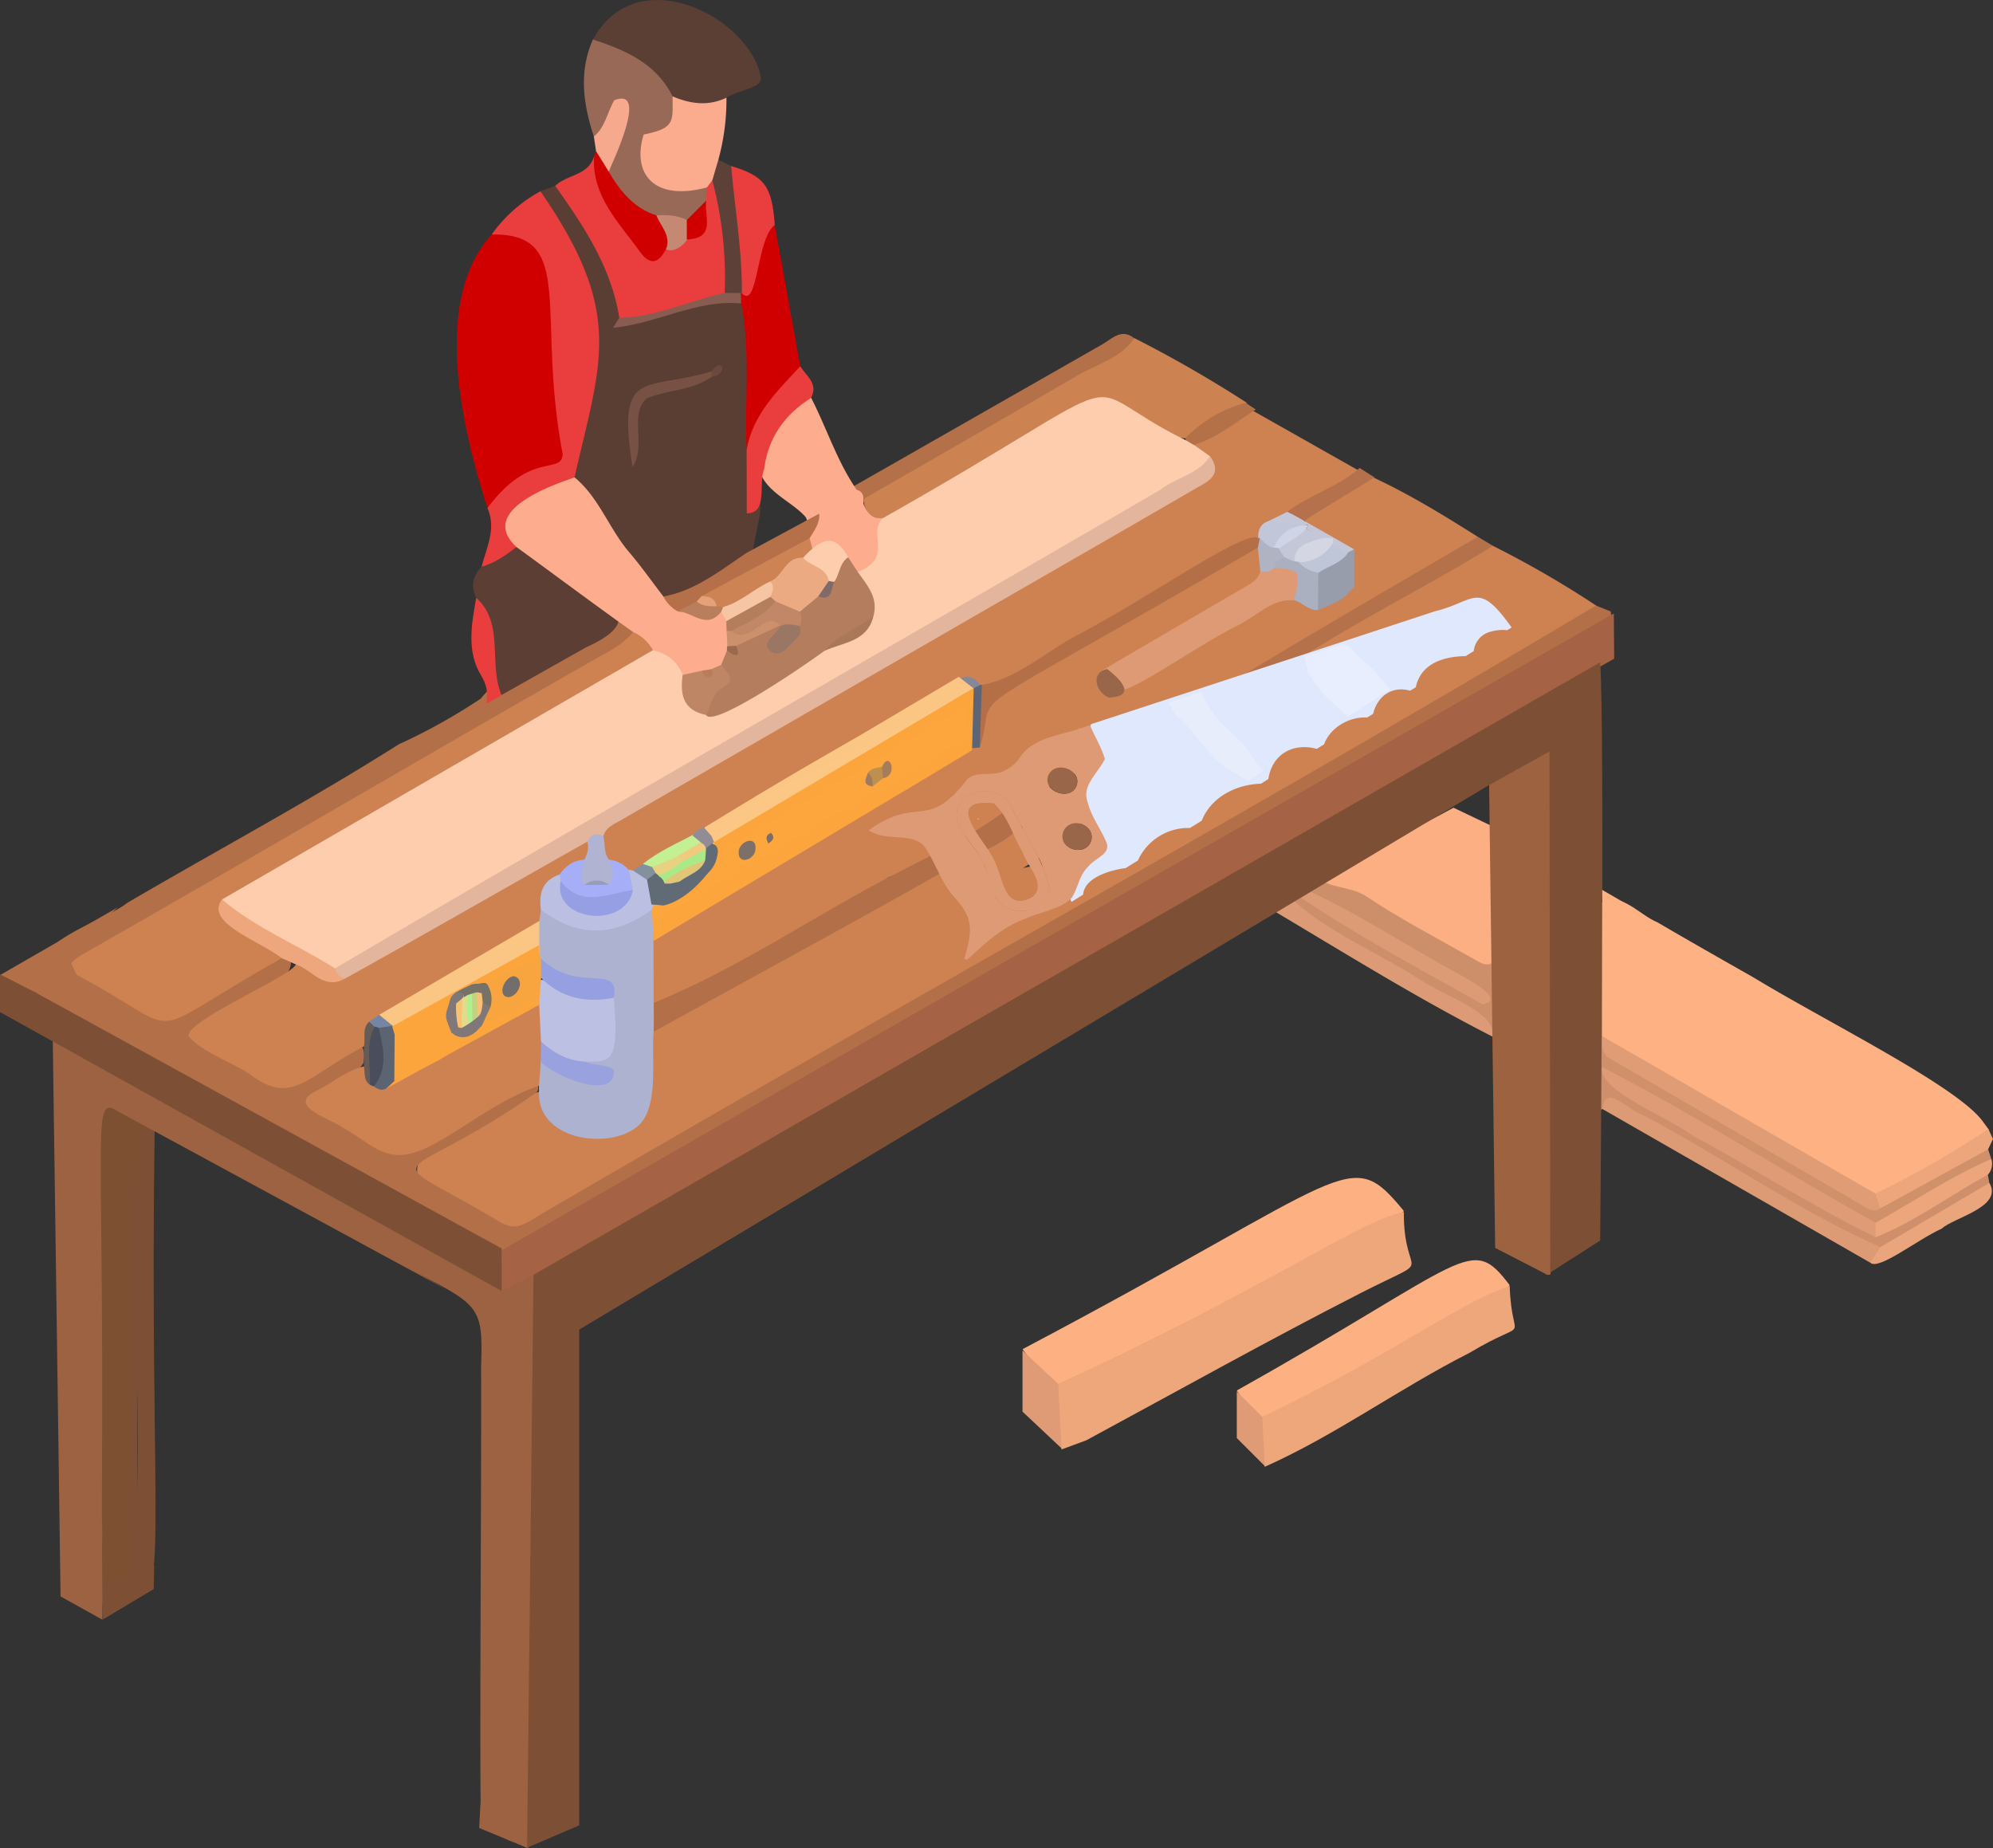 <svg id="Camada_1" data-name="Camada 1" xmlns="http://www.w3.org/2000/svg" viewBox="0 0 817.82 758.28"><rect x="0" y="0" width="817.82" height="758.28" fill="#333333" stroke="none"/><defs><style>.cls-1{fill:#ce8252;}.cls-2{fill:#b26f48;}.cls-3{fill:#feb183;}.cls-4{fill:#5b3e33;}.cls-5{fill:#d10000;}.cls-6{fill:#ea3d3d;}.cls-7{fill:#cd8252;}.cls-8{fill:#5c3e34;}.cls-9{fill:#5b3e34;}.cls-10{fill:#b47049;}.cls-11{fill:#986957;}.cls-12{fill:#fdac8e;}.cls-13{fill:#fcac8e;}.cls-14{fill:#b57149;}.cls-15{fill:#5d4038;}.cls-16{fill:#eda67c;}.cls-17{fill:#f6a98c;}.cls-18{fill:#b5714b;}.cls-19{fill:#b47148;}.cls-121,.cls-20{fill:#9d6241;}.cls-21{fill:#9d6240;}.cls-22{fill:#7e5032;}.cls-23{fill:#fdb183;}.cls-24{fill:#eea67b;}.cls-25{fill:#7d5036;}.cls-26{fill:#cd8f6a;}.cls-27{fill:#dd9b75;}.cls-28{fill:#ce8f6a;}.cls-29{fill:#dc9b76;}.cls-30{fill:#cf906a;}.cls-31{fill:#eba57c;}.cls-32{fill:#eda57c;}.cls-33{fill:#adb2d0;}.cls-34{fill:#b36f47;}.cls-35{fill:#fca63d;}.cls-36{fill:#de9a74;}.cls-37{fill:#b46f47;}.cls-38{fill:#989dac;}.cls-39{fill:#abb0c0;}.cls-40{fill:#d4d6e4;}.cls-41{fill:#c1c7d9;}.cls-42{fill:#bfc6d8;}.cls-43{fill:#5c6475;}.cls-44{fill:#c4c7d7;}.cls-45{fill:#b0b3c2;}.cls-46{fill:#99664a;}.cls-47{fill:#eea67c;}.cls-48{fill:#675b57;}.cls-49{fill:#9e633d;}.cls-50{fill:#fecdad;}.cls-51{fill:#e3b59d;}.cls-52{fill:#fcc684;}.cls-53{fill:#bbbfe1;}.cls-54{fill:#a6aef7;}.cls-55{fill:#b0b3d2;}.cls-56{fill:#c2f093;}.cls-57{fill:#f9c27e;}.cls-58{fill:#868995;}.cls-59{fill:#83909d;}.cls-60{fill:#df9c75;}.cls-61{fill:#b5704a;}.cls-62{fill:#765144;}.cls-63{fill:#885c50;}.cls-64{fill:#6b493f;}.cls-65{fill:#c48873;}.cls-66{fill:#b37d5e;}.cls-67{fill:#cd8354;}.cls-68{fill:#fbaf82;}.cls-69{fill:#de9b75;}.cls-70{fill:#bcc0e3;}.cls-71{fill:#fbc684;}.cls-72{fill:#f9a53f;}.cls-73{fill:#969fe1;}.cls-74{fill:#99a1de;}.cls-75{fill:#c6d3fa;}.cls-76{fill:#7d7068;}.cls-77{fill:#be904f;}.cls-78{fill:#a67d5b;}.cls-79{fill:#7a6f68;}.cls-80{fill:#9f7a61;}.cls-81{fill:#cfd4e6;}.cls-82{fill:#7486a4;}.cls-83{fill:#fca53d;}.cls-84{fill:#5c6472;}.cls-85{fill:#494d5c;}.cls-86{fill:#e3db8c;}.cls-87{fill:#807878;}.cls-88{fill:#bf8665;}.cls-89{fill:#f6c5a4;}.cls-90{fill:#b47e5c;}.cls-91{fill:#cd906c;}.cls-92{fill:#b97f5d;}.cls-93{fill:#b87d5a;}.cls-94{fill:#996a4c;}.cls-95{fill:#aa7759;}.cls-96{fill:#969fe3;}.cls-97{fill:#969eb7;}.cls-98{fill:#606b76;}.cls-99{fill:#e7d282;}.cls-100{fill:#f0cb7f;}.cls-101{fill:#e4a17a;}.cls-102{fill:#ecaa83;}.cls-103{fill:#c18766;}.cls-104{fill:#9a7665;}.cls-105{fill:#7f6b6a;}.cls-106{fill:#777267;}.cls-107{fill:#f8c272;}.cls-108{fill:#736e6b;}.cls-109{fill:#a9e988;}.cls-110{fill:#e0c676;}.cls-111{fill:#adf191;}.cls-112{fill:#c2d281;}.cls-113{fill:#fabe77;}.cls-114{fill:#a26641;}.cls-115{fill:#a1613b;}.cls-116,.cls-118{fill:none;}.cls-116{stroke:aqua;}.cls-116,.cls-121{stroke-miterlimit:10;}.cls-117{fill:#9b6344;}.cls-119{fill:#928d94;}.cls-120{fill:#a56244;}.cls-121{stroke:#996a52;stroke-width:0.75px;}.cls-122{fill:#dfe8fd;}.cls-123{fill:#e8edfc;}.cls-124{fill:#e8eefd;}</style></defs><title>hero</title><path class="cls-1" d="M617,228.7a406.64,406.64,0,0,1,42.33,24.49c.45,7.73-7,7.81-12.06,11.57C529.4,330.28,222,514.55,217.13,510.89c-8,.82-14.72-6-22.06-9.83-7.58-4.26-22.68-9.81-18.94-19.1,6.46-7.28,17.11-10.42,25.16-16,9.64-4.26,19.47-13.88,26.93-13.36,8.14,14.73,29.83,18.56,39.32,5.14,4-9.85-.84-21.16,3.22-31.09,32.63-21.65,68.92-38.29,101.08-61,6.14-2.32,73.4-31.39,77-28,7.55,7.12-54.42,41.22-46.34,34.53s16.68-11,27-12.2c19.68-.53,35.91-10,51.62-20.43,9.28-6.18,20.59-8.36,29.27-15.57,10.77-9.49,25.1-12.67,36.6-20.86,17-10.5,35.63-21.31,52.17-32.38.7-12.56-17-4.09-23.06-1.59-13.57,5.23-26.64,10.1-39.89,16.19-4.06,1.24-8.13,2.8-11.94-.62-2.51-5.63,2.35-6.72,5.49-8.66,20.7-12.73,41.91-24.59,63-36.59C600.44,235.13,607.33,228.7,617,228.7Z" transform="translate(-4.38 -4.72)"/><path class="cls-1" d="M567.83,200.59c15,7,29,15.56,42.93,24.39,2.74,7-24.54,16.09-27,19.3-32.46,20.69-91.53,48.91-97.19,59-2.28,2.12-5.38,2.52-8.07,3.77-4.51,4-11.69,2.47-15.76,7.44-14.27,5-25.2,13.19-39.75,17.45-10.68,12-23.49,25.83-43,31.54,1.89,3.74-10-2.17-12.4,2.63-15.93,15.63-38.64,22.25-57.11,35-12.91,5.63-38.09,27.83-44.1,17.47-3.09-9.86-2-19.84-.93-29.82,1.71-4.83,7.8-5.66,9.64-10.38,2.83-2.68,7.17-2.9,9.82-5.91a10.94,10.94,0,0,1,2.82-.67c37.65-22.75,78.1-43.13,115.08-67.49,1-15.17,13.14-20,24.15-26.45,26.91-15.68,54.34-30.49,81-46.7,4.81-2.93,9.69-8.15,16.57-4.24,2.26,2.77,1.29,6,1.45,9.12.76,6-3.12,9.1-7.66,11.79-18.52,11-37.08,21.85-55.95,32-.85,1.55-.21,2,1.42,1.66C491.49,269,528,240,537.53,245.28c3.62.23,6.59,2.82,10.29,2.77,7.37-2.9,10.9-7.82,8.61-15.83-.93-2.12-3-2.94-4.76-4.15-1.44-1.07-3.24-1.46-4.73-2.42-2-2.66-5.48-3.86-7-7a7,7,0,0,1-.15-3C547.43,207.52,556.34,201.69,567.83,200.59Z" transform="translate(-4.38 -4.72)"/><path class="cls-2" d="M223.48,453.73c-57.07,39.71-66,21.13-13.51,52.66,6,3,8.18,1.69,16.7-3.6,154.22-90.06,287.44-163,432.62-249.6l6,2.4c3.24,10.43-40.25,28.26-43.74,32.1C498.29,358.38,375.74,429.62,252.5,499.75c-8.66,4.84-18,9.17-25.29,16.7-2.47,7.21-7,16.67-13.39,14.59-13.49-5.41-23.93-13.83-35.84-19.87-48.45-28.34-97.95-54-144.8-84.56-1.7-.73-3.25-1.75-4.9-2.58-1.89-1.09-3.46-2.64-5.36-3.73a5.93,5.93,0,0,1-2.64-2.67c-.88-2-.11-4.22-.86-6.24-6-20.43,25.77-27.28,37.32-36.29,37.47-21.93,74.77-41.86,111.32-65a238.53,238.53,0,0,0,33.62-18.74c13.82-16.79,36.73-25,55.34-35.84a7.77,7.77,0,0,1,7.42,4.81C268,271,243.18,278,238.52,282.57,176,319,113.82,354.19,51.41,390.58c-4.48,3.14-15.5,6.28-12.06,11.27A120.6,120.6,0,0,0,66.68,417.4c17.92-2.8,31.62-19.58,50.26-23.47a7.26,7.26,0,0,1,6.32,3.67c5.36,12.1-35.44,24.32-36.22,30.29,39.57,40.36,52.91-7.55,65.68,5.8,1.38,2.31,1.24,4.78.75,7.27-3.9,6.58-14.55,9.52-17.11,15.33,4.3,6.63,27.14,18.46,31.24,17.1,18-3.93,50.75-36,57.55-23.29C225.38,451.67,225.16,453,223.48,453.73Z" transform="translate(-4.38 -4.72)"/><path class="cls-1" d="M517,172.4,562.28,198c1.27,4.76-2.74,6.2-5.56,7.69-8.4,4.44-16.29,9.72-24.64,14.22-3.9,1.38-6.85,4.07-9.68,6.93-24.92,9.77-46.21,26.38-70.2,38.48-20.41,9.84-42.91,29.83-53.51,26.86-3-1.28-6-1.63-9,.3-36,19.88-71.21,42.88-108.21,61.09a25.93,25.93,0,0,0-7.38,4.56c-6.91,4.5-15,7-21.35,12.46A32.3,32.3,0,0,1,247,373a9.78,9.78,0,0,1-3.28-.14c-3.44-1.86-7.35-2.83-10.43-5.37-3.16-3.25-2.17-7.34-2.31-11.19-.5-5.53,3-8.06,7.32-10.5C301,310.68,363.08,274.45,425.44,238.7c21.62-12.4,43.46-24.42,64.9-37.12,3.38-2,7.69-3.27,4.73-8.6-1.81-2.61-3.42-5.27-2.4-8.64C500.1,179,506.77,172.13,517,172.4Z" transform="translate(-4.38 -4.72)"/><path class="cls-3" d="M818.15,465.06c.72,1,1.43,1.95,2.15,2.93,1.11,2.81-.65,4.66-2.6,5.74-14.42,8-27.73,18-43.53,23.46-18.74-6.52-34.38-19.15-52-28.47-20-12.17-64-33.36-63.43-40.46-.22-16.45-.44-32.89.11-49.31a7.15,7.15,0,0,1,1.24-3c9.06-6.32,16.18,3.75,24.32,7.17,13.24,7.75,26,15,39.31,22.55C754.09,424.15,807.78,450.47,818.15,465.06Z" transform="translate(-4.38 -4.72)"/><path class="cls-4" d="M226.12,83.21,232.21,81c17,3.18,27.33,41.21,31.49,49.72,15.55,6.87,36-15.83,49.17-.26,6.87,18.88-1.67,39.05,2.59,58.52-3,8.64,1,17,.92,25.59-.81,5.31-2.25,10.5-2.95,15.82-.16,1.65-.2,3.74-1.58,4.55-11.23,6.6-21.13,15.91-34.87,17.52-4.82-.5-7.31-4.23-10-7.52-10.95-13.63-20.32-28.37-29.94-42.94-1.7-7.49,1.49-14.42,3.41-21.16,9-31.4,5.66-60.62-13.46-87.52C224.68,90,223.63,86.81,226.12,83.21Z" transform="translate(-4.38 -4.72)"/><path class="cls-5" d="M204.4,213.2c-11.51-35.89-22.15-86.1,1.74-112.26,16-10,23.5,3.84,27.75,16.76,1.43,9.38.18,19,1.17,28.58.21,15.54,4,29.61,3.56,45.68-1.37,8.4-12.56,8.14-19.11,12.6C213.82,207,211.41,215.17,204.4,213.2Z" transform="translate(-4.38 -4.72)"/><path class="cls-6" d="M204.4,213.2c17.8-23.94,30.55-13.32,30.87-22.26-11.05-58,5.82-90.63-29.13-90a59.19,59.19,0,0,1,20-17.73c34.64,50.13,24.86,69.43,14,117.39-4.42,13.65-26.36,7.05-22.29,30.12-3.66,6.11-7.85,10.95-15.84,6.56C204,229.37,208.16,221.68,204.4,213.2Z" transform="translate(-4.38 -4.72)"/><path class="cls-7" d="M469.86,143.46A505.73,505.73,0,0,1,516,170c-6,6.82-14.79,9.18-21.85,14.29C481.5,186.94,470.92,170.37,459,171c-12.3-.31-23.62,11.3-34.3,16.68-19.49,10.58-48.77,30.09-57.17,30.08-5-.2-8.15-2.46-8.78-7.65.11-3.49,2.48-5.08,5.2-6.69,32.94-19.53,66.27-38.37,99.28-57.79C465.23,144.44,467.61,144.06,469.86,143.46Z" transform="translate(-4.38 -4.72)"/><path class="cls-8" d="M202,237.28c5.4-1.56,9.93-4.67,14.27-8.1,4.06-2.11,7.68-.35,11.27,2.48,22.22,18.18,46.57,25.46,17.15,38.77-11.71,6.64-22.79,12.86-34.53,19.48-9.82-11.22-6.3-26.57-10.4-40C197.43,245.18,198.47,241,202,237.28Z" transform="translate(-4.38 -4.72)"/><path class="cls-6" d="M258.51,135.11C255.2,114.4,244,97.54,232.21,81c4.8-4.74,13.67-4.14,15.94-12.18,5.51,12.84,18.13,38.25,28.2,35.16,3.59.45,5.57-2.73,8.48-3.8,10.14-1.65,4.24-9.58,5.71-14.64.86-2,1-4.24,2.66-5.88a5,5,0,0,1,4.86-1.29c7.83,10.92,8,36.22,5.91,46.44C288,130.45,264.8,138.91,258.51,135.11Z" transform="translate(-4.38 -4.72)"/><path class="cls-9" d="M247.67,20.94c18.42-33.52,65.18-8.51,69,16-.3,4.17-9.28,4.63-14.21,7.9-6.18,7.57-10.71,8.28-21.61,3.42-2.15-.82-4.72-1.87-6.3-4.72C264.07,27.79,248.19,29.9,247.67,20.94Z" transform="translate(-4.38 -4.72)"/><path class="cls-10" d="M355.19,211.52l-2.91-5.91q52.16-29.81,104.36-59.56c4-2.27,7.85-6.81,13.22-2.51-5.75,8.28-15.47,10.62-23.53,15.35C416.07,176.63,385.59,194,355.19,211.52Z" transform="translate(-4.38 -4.72)"/><path class="cls-11" d="M247.67,20.94c13.37,4.32,25.92,9.77,32.71,23.32,7.59,12,2.63,12.82-5.67,21.05-5.23,8.28,5.76,14.43,13.15,12.83a6.73,6.73,0,0,1,6.59,3.48L294.21,87c-4.14,16.53-10.3,8.69-20.35,9.54-12.7-.9-17.88-10.12-22.3-20.17,1.57-6,1.21-12.62,5.3-18.68-3.15,1.94-5.55,3.84-8.79,3.06C243.71,47.5,241.81,34.26,247.67,20.94Z" transform="translate(-4.38 -4.72)"/><path class="cls-12" d="M358.66,211.36c1.45,3.56,3.53,6.29,7.9,6,6.13,13.25,2.85,21.31-9.71,23.85-3.48,0-5-2.56-6.6-5.08-3-5.39-9-2.63-13.2-4.9a6.61,6.61,0,0,1-3.15-4.44c-1.13-3.48,3.34-6.38,1-10-6-6.78-17.73-10.62-19.33-21-1.69-11.29,11.57-34.21,21.63-27.88,6.44,12.49,10.63,26.09,18.71,37.76C359,206.55,358.73,209,358.66,211.36Z" transform="translate(-4.38 -4.72)"/><path class="cls-5" d="M310.76,189.26c-.88-19.82,1.71-40.3-2.21-60a4,4,0,0,1-1.68-3.39,6.77,6.77,0,0,1,.82-2.59c8.39-7.35,1.12-30.9,14.61-26.19q5.24,29,10.48,58c4,8.63-7.27,12.5-10.63,19.18C317.59,179.28,318.25,190.4,310.76,189.26Z" transform="translate(-4.38 -4.72)"/><path class="cls-13" d="M294.45,81.62c-21.45,5.77-30.92-5.34-25.95-21.7,13.05-2.62,11.88-5.39,11.88-15.66,7.29,3.12,14.64,4.11,22.1.54a93.61,93.61,0,0,1-3.32,25.47c1.78,3.58.94,6.4-2.49,8.45Z" transform="translate(-4.38 -4.72)"/><path class="cls-14" d="M485.88,299.89c8.11-10.41,20.88-13.52,31.5-19.93,30.93-18.66,62.23-36.72,93.39-55L617,228.7c-30.4,18.84-63.65,34.48-92.77,55.37-.5,9.81-10,7.67-15,11.37C501.68,298.21,495.1,306,485.88,299.89Z" transform="translate(-4.38 -4.72)"/><path class="cls-6" d="M322.3,97.05c-7.61,5.65-6.79,34.9-13.49,28.05-6.55-5-1.84-12.58-4.17-19-1.26-13.51-6.09-30.49-.21-33.25C318.16,77,321.17,81.06,322.3,97.05Z" transform="translate(-4.38 -4.72)"/><path class="cls-5" d="M254.16,75.15c4.71,8,10.3,15,19.57,17.95,5.23,3.53,11.4,6.79,3.93,13.9-3.21,6-6.61,6.74-10.87.79-8.53-11.92-19.62-22.57-18.64-39,.27-.69.54-1.38.8-2.07C254.61,67.1,254,71.39,254.16,75.15Z" transform="translate(-4.38 -4.72)"/><path class="cls-6" d="M310.76,189.26c2.52-14.52,12.65-24.14,22-34.26,2.43,4,7.56,7.09,4.42,13-10.72,6.79-17.57,16.15-19.2,29-2.52,6,1.72,18.36-7.16,18.35Q310.8,202.28,310.76,189.26Z" transform="translate(-4.38 -4.72)"/><path class="cls-15" d="M304.43,72.88c1.46,17.41,4.52,34.68,4.38,52.22l-.44-.14c-2.23,1.88-4.44,1.88-6.62-.08a155.24,155.24,0,0,0-5.08-46.16l2.49-8.45Z" transform="translate(-4.38 -4.72)"/><path class="cls-16" d="M773.9,494.45A381.74,381.74,0,0,0,820.3,468c.63,1.36,1.26,2.72,1.9,4.07q-1,2.12-2,4.24c-7.44,11-19.74,15-30.58,21-4.53,2.5-8.81,7.89-15.3,4.46C772.05,499.45,771.46,497,773.9,494.45Z" transform="translate(-4.38 -4.72)"/><path class="cls-6" d="M199.79,250c11.69,10.48,4.94,26.81,10.39,40L204,293.44c.54-4.14.39-7.37-2.27-11.68C195.79,272.07,197.88,260.76,199.79,250Z" transform="translate(-4.38 -4.72)"/><path class="cls-17" d="M254.16,75.15q-2.61-4.22-5.21-8.45c-.29-2-.59-4-.88-6,4.57-3.55,5.56-10,8.35-14.85C270.91,40.12,255.46,71.75,254.16,75.15Z" transform="translate(-4.38 -4.72)"/><path class="cls-18" d="M531.94,215.28c9.34-7.45,21.31-10.58,30.35-18.53l6.11,3.84-26.47,16.24C538,220.18,534.46,221.07,531.94,215.28Z" transform="translate(-4.38 -4.72)"/><path class="cls-19" d="M490.87,184.42A53.58,53.58,0,0,1,515.56,170l4.14,2.76c-8.05,5-15.41,11.41-24.6,14.24C492.61,188.1,490.76,188,490.87,184.42Z" transform="translate(-4.38 -4.72)"/><path class="cls-20" d="M211.81,759.25a28,28,0,0,0,3.07,1.29l0,0,6,2.48.14-.11a3,3,0,0,1,1.08-.83,2.83,2.83,0,0,1,1.07-.86l.13-.1q.1-109.4.22-218.79c0-5.23-.62-10.56,2-15.47,4.25-5.31,6.72-10.6,0-15.88-3.49,2.58-.2,16.81-5.42,13.18-1.94-2.32-2.54-1.91-5.13-2-8.75-2.84-5.21-1.23-8.74-3.21C171,499.12,85.86,451.34,35.67,424.15a5,5,0,0,0-1.31,3.27c-.41,72.49,2.27,145.64-1,218-.33,1-.72,2-1.13,3-1.22,2.65-4.14,4.78-2.53,8.22,5.45,2.16,9.18,8.31,16.31,6.57,2.73-6.23,2.66-12.8,2.66-19.38q0-80.35,0-160.7c0-3.29,0-6.57.14-9.86.31-5.87,3.22-8.4,9.35-6.81,2.77.31,5.43,1.35,8.27,1.17,25.39,11.79,50,27.48,75,40.72,58.81,34.19,61.46,25,60.36,57.13.21,37.44-.57,137.3-.2,178.54L201,754.78Z" transform="translate(-4.38 -4.72)"/><path class="cls-21" d="M615,402.29" transform="translate(-4.38 -4.72)"/><path class="cls-22" d="M48.18,667.19c-4.79-11.74-.87-26.06-2.09-39,1.71-201.92-7.78-170.13,17.6-162.44a4.1,4.1,0,0,1,.8,2.56c-1.88,5-1.54,10.36-2.79,15.48-2,58.1-1.4,117.11.22,175.37Z" transform="translate(-4.38 -4.72)"/><path class="cls-23" d="M511.89,575.27c95.59-53.53,95.79-64.6,112-43.18-13,15-34.53,21.4-51.72,30.14C554,569.56,541,579,522.85,588.1,516.39,580.67,517.33,583.45,511.89,575.27Z" transform="translate(-4.38 -4.72)"/><path class="cls-24" d="M521.31,586.61c58.43-28,80.22-46.68,102.57-54.22.78,25.63,9.65,11.85-16.43,27.4-29.35,14.91-54.84,33.75-84.1,46.81C521.45,598.62,521.45,593.83,521.31,586.61Z" transform="translate(-4.38 -4.72)"/><path class="cls-25" d="M63.64,466.29c0-.59,0-1.19,0-1.78l4.18,3.94c-2,148.23,5,191.46-6,190.82-3.85-3.48-4.25-8-4.24-12.83q.09-78.75,0-157.48c0-3.66-.37-7.41,2-10.63,2.82,54.45.13,110.88,1,165.73C62.07,570.44,57.32,472.18,63.64,466.29Z" transform="translate(-4.38 -4.72)"/><path class="cls-26" d="M618.51,398q-.09,17.06-.17,34.1c-12.21-19-93-49.09-84.05-58.68l2.17-1.53c7.63.88,13.37,5.8,19.67,9.42,15.5,8.92,31.62,16.77,41.2,23.66C579.61,392,544.28,378,540.16,369.71l6.54-3.63c8.39-3.45,15.29-.61,22.85,3.68C585.93,379.06,602,388.82,618.51,398Z" transform="translate(-4.38 -4.72)"/><path class="cls-27" d="M771.8,522.81,661.88,459.75c-9.19-23.63,49.39,18.75,53.62,19.59,20.11,13.05,42.85,22,61.31,36.61C777.5,520,775.05,521.68,771.8,522.81Z" transform="translate(-4.38 -4.72)"/><path class="cls-28" d="M660,379.78c0-1.2.93-2.39,1.43-3.58q.23,26.87.46,53.73c.86,2.8,3,4.87,4.21,7.51.41,1.9-.17,3.78-.14,5.67-.44,4.07,2.29,5.63,5.31,7.44,31.79,19.07,64.94,35.82,96.15,55.9A11.33,11.33,0,0,0,774.1,508c18.6-4.75,38-25.7,46-21.28.2,1.12.39,2.23.59,3.34-3.79,7.53-36.12,26.6-44.69,26.36-34.05-15.05-64.82-37-97.91-54.39-5.54-1.84-15.24-12.91-16.17-2.3a2.35,2.35,0,0,1-1,.46" transform="translate(-4.38 -4.72)"/><path class="cls-29" d="M534.29,373.37c15,14,35,21.91,52.44,33.1,9.59,6.78,32,13.41,30.07,23.58-31-15.81-60.69-34.31-90.72-52.18A18.34,18.34,0,0,1,534.29,373.37Z" transform="translate(-4.38 -4.72)"/><path class="cls-30" d="M661.82,442.54l1.77-4.3c6-3.66,19.52,9.34,24.22,10.53,29.69,17.5,59.61,33.42,88.18,51.78l44.22-24.25c.43,1.33.85,2.66,1.28,4-9.08,9.93-21.82,14.21-32.88,21-4.63,2.87-8.78,7-14.63,7.73C721,479.67,664.82,449.37,661.82,442.54Z" transform="translate(-4.38 -4.72)"/><path class="cls-31" d="M776,516.44l44.69-26.36c5.86,9.9-14.67,14.23-19.5,18.76-10.23,4.66-25.92,17.27-29.35,14Z" transform="translate(-4.38 -4.72)"/><path class="cls-32" d="M774,506.42c15.83-8.74,30.83-19,47.54-26.12a6.81,6.81,0,0,1-1.43,6.44c-15.46,8.37-29.62,19.08-46.08,25.66C772.34,510.41,772.22,508.42,774,506.42Z" transform="translate(-4.38 -4.72)"/><path class="cls-33" d="M225.55,454.38l0-4.16c-2.18-2.62-3.32-5.44-1.66-8.77,5.95-8.91,21.07,12.56,19.72-1.94,9.62-5.66,8.15-15.48,9.1-24.37-1.52-9.85-18.83.42-29.36-17-.28-1-.56-2-.86-3-1.16-4.42.95-8.71.41-13.1a7.07,7.07,0,0,1,2.19-4.44,6.29,6.29,0,0,1,6.35-.12c26.75,17,33.17-7.54,42.41.87,2.26,3.58,1.09,6.7-1.3,9.64q0,16.1.08,32.17c2.22,2.64,1.33,5.25-.05,7.86-.9,11.41,2.12,30.22-5.81,38.2C255.73,476.69,226.41,473.15,225.55,454.38Z" transform="translate(-4.38 -4.72)"/><path class="cls-34" d="M272.62,428.05c0-3.95.05-7.9.08-11.85C308,401.8,339,380.11,372.64,362.82c16.49-8.48,33.38-16.53,47.84-28.25,3.56-2.16,4.54,1.15,6.34,2.75v.18c-5.56,13.09-19.55,15.92-30.4,22.08C355.44,382.85,313.93,405.3,272.62,428.05Z" transform="translate(-4.38 -4.72)"/><path class="cls-35" d="M402.77,311.75C379.12,328.63,352.93,341.22,328,356c-12.22,7.22-23.66,16.09-37.67,20-3.12-3.37-1.61-7.48-1.84-11.32,3-4.61,6.83-8.8,8.24-14.37,12-12,28-17.6,42.05-26.24,18.35-11.26,36.69-22.58,56.19-31.85,3.44-.53,7-1.67,9.58,2C406,300.22,407.31,306.28,402.77,311.75Z" transform="translate(-4.38 -4.72)"/><path class="cls-36" d="M456.91,279.63q28.43-16.59,56.86-33.2c3.13-1.83,6.66-3.28,7.8-7.26,10.15-12.38,27.15,3,13.83,11.88-9.19-1-15.89,7.11-24.22,10.82-18.76,9.73-44.34,28.55-48.46,25.92C459,286.37,455.25,284.91,456.91,279.63Z" transform="translate(-4.38 -4.72)"/><path class="cls-37" d="M407.28,285.74c13.91-2.44,24.87-12.46,36.79-19.13,32.69-17,70-44.11,76.61-41.23l1.09.79c.42,1.39.39,2.62-1.22,3.25-131.84,76.93-105.61,55.18-114.11,82C404.63,302.81,402.25,294.16,407.28,285.74Z" transform="translate(-4.38 -4.72)"/><path class="cls-38" d="M557.44,231.73c4.4,14.22,2.49,17.84-12.26,23.28-4.38-4.16-4.82-9.11-2.92-14.53C545.63,234.63,550.9,232.08,557.44,231.73Z" transform="translate(-4.38 -4.72)"/><path class="cls-39" d="M545.37,239.71q-.09,7.65-.19,15.31c-3.9.26-6.32-3.14-9.77-4,2.93-11.76,2.38-12.68-8-13.34-3.66-2.4-3.41-3.11,2.25-6.6,2.12-.64,4.1,0,6.07.65,1,.25,1.93.5,2.9.73C541.62,234.2,544.39,236.12,545.37,239.71Z" transform="translate(-4.38 -4.72)"/><path class="cls-40" d="M537.54,235.34c-.68-.15-1.36-.27-2-.36-2.46-9.77,1-12.68,13.22-11.14l4.7,2.64C551.48,236.27,548.79,237.78,537.54,235.34Z" transform="translate(-4.38 -4.72)"/><path class="cls-41" d="M529,218c3.11,1.79,6.58,1.3,9.94,1.54.18.54.38,1.08.6,1.61l-.39,1.34c-3.93,3.22-7.68,6.71-12.48,8.7-4.11.25-4.17-3.26-5.34-5.75h-.65C520.5,219.6,524.07,218,529,218Z" transform="translate(-4.38 -4.72)"/><path class="cls-42" d="M537.21,235.47a16.7,16.7,0,0,0,14-7.72,11.34,11.34,0,0,1,6.25,4c-3.08,4.09-8.06,5.3-12.07,8A15.53,15.53,0,0,1,537.21,235.47Z" transform="translate(-4.38 -4.72)"/><path class="cls-43" d="M407.28,285.74l-.84,25.71-3.67.3-.51-18.08a5.58,5.58,0,0,1-1-5.87,4.42,4.42,0,0,1,5.37-2.07Z" transform="translate(-4.38 -4.72)"/><path class="cls-35" d="M290.79,365.9c9.3,3.77-3.68,6.55-.45,10.06l-2.16-.47a18.64,18.64,0,0,1-10.48,3.66,4.48,4.48,0,0,1-2.91-3.11,6.2,6.2,0,0,1,1.83-5.51c2.9-1.67,6.46-2.2,8.78-4.94C287.25,364.69,289.07,364.43,290.79,365.9Z" transform="translate(-4.38 -4.72)"/><path class="cls-44" d="M547.05,225.45c-5,1.89-11.31,2.23-11.65,9.71l-4.06-1.85c-1.74-.68-3.21-1.57-2.85-3.83,2.28-4.14,6.49-5.74,10.33-7.83l.72-.55Z" transform="translate(-4.38 -4.72)"/><path class="cls-45" d="M529,229.67l2.32,3.64c-1.47,1.32-4.73,1.06-3.94,4.41-1.63,1.72-3.68,1.78-5.83,1.45l-1-9.75.78-4c1.71,1.69,3.2,3.69,5.82,4.08C527.86,228.76,528.48,228.83,529,229.67Z" transform="translate(-4.38 -4.72)"/><path class="cls-46" d="M458.69,279.23c7.26,5.57,11.05,11.18.79,11.75C453.78,288.72,451.85,280.61,458.69,279.23Z" transform="translate(-4.38 -4.72)"/><path class="cls-35" d="M276.3,376l1.44,2.51c1.39,0,2.75.11,2.42,2.12.11,5.16-3.62,6.38-7.57,7.36l-.78-10a2.7,2.7,0,0,1,.61-2.63A3,3,0,0,1,276.3,376Z" transform="translate(-4.38 -4.72)"/><path class="cls-35" d="M280.16,380.66l-2.41-2.12c3.38-1.35,6.11-4.92,10.43-3.05C287.41,380.18,284.38,381.35,280.16,380.66Z" transform="translate(-4.38 -4.72)"/><path class="cls-1" d="M120,397.9c-60.59,33.85-36.43,32.31-83.81,7-6.28-4.2-1.22-6.65,4.57-10,71.08-40.49,139.67-80.95,210.2-121.1,5-2.58,9.39-5.17,13.21-9.66,6.81-2.67,8.87,1.43,10,6.95-.88,6.16-6,8.51-10.52,11.12-51.44,29.46-102.88,58.93-153.94,89-3.12,1.84-7,2.29-9.41,5.32C97.47,389.05,121.23,385.89,120,397.9Z" transform="translate(-4.38 -4.72)"/><path class="cls-1" d="M226.34,378l-.66,4.63c-2.8,9-10.83,12.06-18.07,15.92-15.16,8.08-29.23,18.1-44.87,25.31a21.14,21.14,0,0,0-3.85,3.47c-2,2-1.56,6-5.19,6.77-23.85,12.49-29.55,24.59-46.92,11.29-7.46-4.9-19.67-9.05-25-15.5-1.35-6.35,42.32-24.57,44-29.48,3-3.19,5.46-.28,7.74.92,4,2.1,7.89,2.81,12.16,1.35,68.24-36.76,97.52-60.92,102-52.86,1.84,3.13,1.47,6.09-.66,8.91-3.62,2.37-8.16,3.39-10.81,7.23C229.74,367.45,231.63,375.62,226.34,378Z" transform="translate(-4.38 -4.72)"/><path class="cls-1" d="M226.29,440.22c-.23,3.33-.47,6.67-.7,10-24.19,8.32-44.16,30-58.9,28.35-7.67-.54-13.94-7-20.91-10.69-5.7-4.25-24.35-9.36-11.58-15.58,6.21-2.93,12.29-8.41,19.49-10,2.22.12,3.21,2,4.73,3.16a15.44,15.44,0,0,0,2,.87c2.08.73,3.67-.66,5.44-1.27,9.06-7.4,20.92-10.34,29.43-18.61a11.53,11.53,0,0,1,2-2.07c14.45-2.43,25.76-15.75,31.76-7.35,2.13,5,2,10.23,1.71,15.5C229.43,435.16,229.25,438.5,226.29,440.22Z" transform="translate(-4.38 -4.72)"/><path class="cls-12" d="M272.31,271.51a17.1,17.1,0,0,0-8.16-7.46c-15.61-11.08-32.1-23.43-47.85-34.87-15.66-14.57,13.09-24.89,23.86-28.57,10.05,8.3,14.13,21,22.34,30.63,5,5.85,9.41,12.14,14.1,18.24a8.87,8.87,0,0,0,7.46,2.27c5.71.67,10.9,4.59,17,2.71a9.52,9.52,0,0,1,3.76,4.46c1.66,11.75,2.17,22.5-12.22,24.31a14.07,14.07,0,0,1-8.85.71C278.56,281.09,273.78,277.82,272.31,271.51Z" transform="translate(-4.38 -4.72)"/><path class="cls-47" d="M146,406.25c-8.75,4.9-13.61-3.67-20.31-5.85L120,397.9c-9.24-7.28-31.87-14.53-24.5-24.11,18.34,4.17,33.33,14.5,47.79,25.85A12.12,12.12,0,0,1,146,406.25Z" transform="translate(-4.38 -4.72)"/><path class="cls-48" d="M156.1,449.76c-2.69-1.88-1.82-4.92-2.4-7.48v-8.19c.8-3.37-.9-7.26,2.15-10.15,2.26-.5,3,.95,3.53,2.71C157.71,434.27,161.67,442.69,156.1,449.76Z" transform="translate(-4.38 -4.72)"/><path class="cls-49" d="M37.58,426.14c-4.34,1.65-3.55-1.82-4-4l4,2C37.58,424.81,37.58,425.48,37.58,426.14Z" transform="translate(-4.38 -4.72)"/><path class="cls-50" d="M141.85,402.08c-15.29-9.7-32.4-16.41-46.36-28.29L272.31,271.51c5.74,1.34,10,4.54,12.21,10.11,5.48,2.32,4.05,10.87,10.85,12,3.76.95,6.37-1.55,9.08-3.27,12-7.65,24.72-14.17,36.33-22.47,6.21-2.85,14.89-2,16.71-11.29,2-5.88-4.81-11.18-1.12-17.15,15-6.27,3.8-15.12,10.19-22.06,112.63-63.56,74.6-56.45,124.42-32l3.79,2.22,6.13,4.32c2.51,7.41-4,7.74-8.14,10.64C394.39,259.87,295.83,316,197.28,373,182.88,380,147.71,405.1,141.85,402.08Z" transform="translate(-4.38 -4.72)"/><path class="cls-51" d="M141.85,402.08c112.4-66.2,226-130.82,338.81-196.48,6.57-5,15.84-6.49,20.24-13.73,5.52,7.95-1.22,10.56-6.18,13.45-26.79,15.58-53.69,31-80.53,46.46q-77.51,44.71-155,89.47c-2.86,1.65-6.12,2.87-7.21,6.49a7.57,7.57,0,0,1-6.63,2.35c-33,18.61-66.09,37.67-99.37,56.16A5.51,5.51,0,0,1,141.85,402.08Z" transform="translate(-4.38 -4.72)"/><path class="cls-52" d="M394.78,295.88c-31.67,18.72-63.31,38.13-95.71,56-2,.06-3.38-1.08-4.61-2.47a5.62,5.62,0,0,1-.95-5.15q48.5-30,98.73-57C399.33,288.3,399.72,291.3,394.78,295.88Z" transform="translate(-4.38 -4.72)"/><path class="cls-53" d="M226.34,378c-.9-6.66.57-12.05,7.68-14.44a5,5,0,0,1,2.34,1.51c4.2,17.48,24.13,13.25,23.39,4.21-.06-2.87-.63-5.91,2.62-7.63a8.52,8.52,0,0,1,1.74.27c3.31,0,6.45.41,8.52,3.47,1.72,3.51,3.32,7,0,10.53l-.83,2.1C256.06,389.38,241.31,389.37,226.34,378Z" transform="translate(-4.38 -4.72)"/><path class="cls-54" d="M262.37,361.64q.88,4.16,1.75,8.3c-7.62,8.72-26.86,10.83-29.67-3.73-.14-.89-.28-1.77-.43-2.66,2.5-3.5,5.66-5.91,10.16-6.05a14.54,14.54,0,0,1,4.44,2.16,4.73,4.73,0,0,0,1.86-.22,11.88,11.88,0,0,1,3.81-1.95A12.17,12.17,0,0,1,262.37,361.64Z" transform="translate(-4.38 -4.72)"/><path class="cls-55" d="M254.29,357.49c1.21,3.44,3,6.89-.09,10.29a12.34,12.34,0,0,0-9.93.06c-3.15-3.42-.15-6.89-.09-10.34,1.18-2.34,2-4.75,1.19-7.41,1.43-3,3.63-3.79,6.63-2.35C252.75,351,252.05,354.59,254.29,357.49Z" transform="translate(-4.38 -4.72)"/><path class="cls-56" d="M268.22,359.22c6.2-5,13.44-8.19,20.4-11.88,2.37-.84,4-.27,4.69,2.34-.93,5.5-5.65,7.1-9.69,9.39-3.87,1.71-7.5,4.27-12.1,3.36A4.4,4.4,0,0,1,268.22,359.22Z" transform="translate(-4.38 -4.72)"/><path class="cls-57" d="M394.78,295.88c1.74-3.63,1.19-6.58-2.54-8.6l4.08-2.32c2.69-.4,5.07-.11,6.22,2.85-.09,1.95-.18,3.91-.28,5.86Z" transform="translate(-4.38 -4.72)"/><path class="cls-58" d="M402.54,287.81,396.33,285c3.74-4,7.15-3.34,10.3.77Z" transform="translate(-4.38 -4.72)"/><path class="cls-59" d="M268.22,359.22l3.81,1.27c2,.33,3.09,1.32,2.63,3.5a4,4,0,0,1-4.37,2l-6.18-4.08Z" transform="translate(-4.38 -4.72)"/><path class="cls-60" d="M776,500.55c-3.25,2-5.63-.16-8.19-1.65q-52.09-30.34-104.21-60.66c-2-2.48-1.89-5.38-1.7-8.31l112,64.52C774.6,496.48,775.29,498.51,776,500.55Z" transform="translate(-4.38 -4.72)"/><path class="cls-61" d="M310.72,231.59l29.83-16.11c.3,4-2.05,6.94-3.94,10.06-11.88,11.88-26.35,19.66-41.53,26.33a30,30,0,0,1-3.71,1.77c-3.14-.16-5.59,2.86-8.9,1.93a14.2,14.2,0,0,1-5.87-6.09C289.83,247.07,300,238.76,310.72,231.59Z" transform="translate(-4.38 -4.72)"/><path class="cls-62" d="M296.48,159.27c-7.92,5.68-17.58,5.27-26.66,8.87-7.52,6.34,0,19.49-5.9,28.22-6.54-41.49,5.11-30.85,32.51-39.29A1.51,1.51,0,0,1,296.48,159.27Z" transform="translate(-4.38 -4.72)"/><path class="cls-63" d="M301.75,124.88l6.62.08.18,4.26c-18.36-1.69-34.43,8.26-52.59,10l2.55-4.11C273.66,134.82,287.3,128.14,301.75,124.88Z" transform="translate(-4.38 -4.72)"/><path class="cls-64" d="M296.48,159.27l-.06-2.2C301.2,150.67,303.1,158.61,296.48,159.27Z" transform="translate(-4.38 -4.72)"/><path class="cls-65" d="M277.66,107c2.26-5.64-2.22-9.38-3.93-13.9,4.29-.29,8.51-.12,12.46,1.85C291.63,99.37,283,109.6,277.66,107Z" transform="translate(-4.38 -4.72)"/><path class="cls-5" d="M286.21,103c0-2.68,0-5.37,0-8l8-8C293.1,93.09,298.57,102.5,286.21,103Z" transform="translate(-4.38 -4.72)"/><path class="cls-66" d="M342.6,271.84C330,281,296.69,303.21,294.13,298.08c-5.33-7.75,5-13.05,6.2-20.58.8-2,1.6-3.95,2.39-5.92,1.43-1.15,1.85-3.07,3.23-4.26,5.81-2.54,10.1-8.59,17.45-7.54a6.06,6.06,0,0,1,2.12,1.62c1.81,3.37,2.78,1.62,3.65-.68.47-5.63,3.05-11.59,8.79-14.64,2.25-1.26,4.54-2.48,5.69-5,2-3.67,2.4-9.11,8.79-7.67l3.93,6c3.84,5.41,8.49,10.53,6.44,18.05C358.31,265.4,349,266.53,342.6,271.84Z" transform="translate(-4.38 -4.72)"/><path class="cls-67" d="M292.3,249.32l44.31-23.78c.38,1.46.76,2.92,1.13,4.38,1.84,2.77-.36,4.3-1.84,6.06-5,3.22-8.29,8.73-14.33,10.52-7,2.34-11.86,9.89-20.4,8.65a7.76,7.76,0,0,0-2.78-.49A8.39,8.39,0,0,1,292.3,249.32Z" transform="translate(-4.38 -4.72)"/><path class="cls-50" d="M333.92,233.59c7.54-8.17,13-10.22,18.52-.21-3.64,2.4-3.45,7-5.79,10.13a3.34,3.34,0,0,1-2.63.88C340.09,241.32,333,241.22,333.92,233.59Z" transform="translate(-4.38 -4.72)"/><path class="cls-68" d="M618.51,398c-3.09,4.39-6.4,1.9-9.5.14-14.67-8.33-29.71-16.12-43.72-25.45-6-4-12.8-3.38-18.59-6.56,17.25-10.91,24-15.12,42.61-23.62-2.92,15.21,3.56,18.18,26.76,10.52C618.84,370.15,617.9,380.73,618.51,398Z" transform="translate(-4.38 -4.72)"/><path class="cls-27" d="M540.16,369.71c18.31,8.31,36,19.61,53.59,29.56,4.1,2.85,31.56,15.19,19,17.55-25.72-14.53-51.87-28.27-76.34-45Z" transform="translate(-4.38 -4.72)"/><path class="cls-69" d="M774,506.42l0,6c-25.4-12.51-49.69-28-74.81-41.64-11-8-39.51-18.89-37.35-28.22C699.94,462.21,736.34,485.45,774,506.42Z" transform="translate(-4.38 -4.72)"/><path class="cls-70" d="M226.37,432.08,225.59,416c-2.36-2.85-3.26-5.88-1.13-9.28a78.17,78.17,0,0,1,31.8,7.47c2.35,27.37-1.62,26.15-11.93,26.14C235.8,444.93,232.12,443.24,226.37,432.08Z" transform="translate(-4.38 -4.72)"/><path class="cls-71" d="M160,421.12q32.84-19.26,65.68-38.51,0,6.69,0,13.38c-3.65,9-13.34,9.53-20,14.31-1.55.71-3.27.91-4.83,1.55a10.22,10.22,0,0,0-3.72,2.9,13.2,13.2,0,0,1-1.6,1.9c-1.66,1.38-3,3.13-5,4.05-.88.25-1.76.46-2.66.65-7.2,3-12.6,10.51-21.74,8.72a7.15,7.15,0,0,1-2.43-1.55C162.39,426.08,159.52,424.42,160,421.12Z" transform="translate(-4.38 -4.72)"/><path class="cls-72" d="M203.8,407.89c7.07-4.35,13.87-9.2,21.85-11.9l.73,2.05c1.31,2.66,2.61,5.31.05,8l-.84,10c-8.18,2.73-14.17,10.64-23.74,10.13-1.88-3.12-.26-6.13.3-9.16C203,414,201.88,410.66,203.8,407.89Z" transform="translate(-4.38 -4.72)"/><path class="cls-73" d="M226.43,406c0-2.66,0-5.32-.05-8,14.89,14.8,32.59,1.46,29.88,16.13C245,416.31,234.82,414.4,226.43,406Z" transform="translate(-4.38 -4.72)"/><path class="cls-74" d="M226.37,432.08c5.11,4.66,10.87,7.9,18,8.23,3.09,1.73,10,1,12,3.67.25,13.45-27.05,1-30.08-3.76C226.32,437.51,226.34,434.79,226.37,432.08Z" transform="translate(-4.38 -4.72)"/><polygon class="cls-75" points="401.46 335.72 401.65 336.27 401.12 336.2 401.46 335.72"/><path class="cls-76" d="M314.4,353.06c0,4.29-7.28,7-6.9,1.14C307.57,350,314.87,347.17,314.4,353.06Z" transform="translate(-4.38 -4.72)"/><path class="cls-77" d="M366.7,324.08l-4.28,3.33c-2.2-1.39-.37-4.06-1.82-5.69,1.44-1.89,3.66-1.89,5.7-2.34A3.24,3.24,0,0,1,366.7,324.08Z" transform="translate(-4.38 -4.72)"/><path class="cls-78" d="M366.7,324.08c-.13-1.57-.27-3.13-.4-4.7C369.45,312.23,373.19,323,366.7,324.08Z" transform="translate(-4.38 -4.72)"/><path class="cls-79" d="M319.64,350.84c-.7-1.78-1.57-3.25,1.17-4.41C322,348.15,322.38,349,319.64,350.84Z" transform="translate(-4.38 -4.72)"/><path class="cls-80" d="M360.6,321.72c1.65,1.56,2,3.55,1.82,5.69C357.9,326.76,359.72,324.09,360.6,321.72Z" transform="translate(-4.38 -4.72)"/><path class="cls-81" d="M529.42,229.67c-.75-.09-1.51-.16-2.27-.24,2.55-6.31,7.49-9.11,14.19-9.33C538.66,224.84,533.37,226.45,529.42,229.67Z" transform="translate(-4.38 -4.72)"/><path class="cls-82" d="M160,421.12l5.52,4.51c-1.14,2.09-2.94,2.67-5.17,2.25a4.23,4.23,0,0,1-2.31-1.89l-2.2-2.05Z" transform="translate(-4.38 -4.72)"/><path class="cls-83" d="M166.33,428.33c7.47-3.14,13.47-9.44,22-10.26,1.89,1.79,3,4.2,4.79,6.05,1,.76,2,1.37,3,2.1a20.67,20.67,0,0,1,1.5,1.86c-7.64,11.14-20.05,14.79-31.43,20.06C161.42,441.5,161.25,434.9,166.33,428.33Z" transform="translate(-4.38 -4.72)"/><path class="cls-84" d="M166.33,428.33q-.08,9.9-.14,19.81c-2.24,2.84-4.56,5.38-8.42,2.33,2.24-7.86-.76-16.17,2-24l5.74-.84C165.79,426.53,166.06,427.43,166.33,428.33Z" transform="translate(-4.38 -4.72)"/><path class="cls-85" d="M159.79,426.48c1.84,8.21,4,16.44-2,24a5.36,5.36,0,0,1-1.67-.71c.61-7.93-2.07-16.12,2-23.77A7,7,0,0,1,159.79,426.48Z" transform="translate(-4.38 -4.72)"/><path class="cls-86" d="M197.62,428.08l-.61.08c-2.21,1.59-3.41,0-4.65-1.48-2.05-4.55-.44-8.6,1.7-12.59.07-.67.13-1.35.2-2A2.54,2.54,0,0,1,197,412c3.36,3.93,1.89,8.46,1.61,12.84l-.27,1.47C198.09,426.87,197.85,427.47,197.62,428.08Z" transform="translate(-4.38 -4.72)"/><path class="cls-87" d="M205.64,417.93l-3.78,8.19-3.51.16-.79-.21c-.65-1.42.34-3.63,1.21-6.09.51-1.72.93-3.48,2.71-4.43C203.74,414.81,204.9,416,205.64,417.93Z" transform="translate(-4.38 -4.72)"/><path class="cls-88" d="M300.33,277.5c2.43,3.18,6.72,6.1.11,9.69-4,2.19-4.2,7.24-6.31,10.89-9.42-1.85-10.8-8.4-9.61-16.46l8-1.71c1.42,1.09,2.67,1.14,3.63-.58Z" transform="translate(-4.38 -4.72)"/><path class="cls-89" d="M301.14,253.78c7.25-2,12.58-7.46,19.28-10.45,5.63.73,3.71,4,2.41,7.1-6.23,4.32-11.18,11.52-20.42,9.18l-2.05-3.92Q298.26,253.74,301.14,253.78Z" transform="translate(-4.38 -4.72)"/><path class="cls-90" d="M302.41,259.61l18.12-10c2-.56,2.76.65,3.32,2.2-2.79,9.29-10.69,11.43-18.72,13.39a7.09,7.09,0,0,1-2.58-1.67C302.5,262.21,302.46,260.91,302.41,259.61Z" transform="translate(-4.38 -4.72)"/><path class="cls-91" d="M302.55,263.51l1.89.15c7.65,2.83,19.06-14.58,20-2.25l-18,8.33c-1.15,1.1-2.35.91-3.57.14Z" transform="translate(-4.38 -4.72)"/><path class="cls-92" d="M301.14,253.78l-.78,1.91c-6,7.67-11.93,0-17.89-.13l7.81-4c2.84.09,5.82-.45,8.12,1.92Z" transform="translate(-4.38 -4.72)"/><path class="cls-93" d="M296.11,279.33c2.8,3.64-2.88,4.82-3.63.58Z" transform="translate(-4.38 -4.72)"/><path class="cls-94" d="M302.79,269.88l3.57-.14c2.55,5.22-1.15,4.11-3.64,1.84A4.63,4.63,0,0,1,302.79,269.88Z" transform="translate(-4.38 -4.72)"/><path class="cls-95" d="M342.6,271.84c5.54-6.49,13.77-9.16,20.21-14.37C360.3,268.2,350.18,268.23,342.6,271.84Z" transform="translate(-4.38 -4.72)"/><path class="cls-96" d="M234.45,366.21c8.63,11.3,19.47,5,29.67,3.73C260.91,386.36,230.83,382.59,234.45,366.21Z" transform="translate(-4.38 -4.72)"/><path class="cls-97" d="M244.27,367.84a7.85,7.85,0,0,1,9.93-.06Z" transform="translate(-4.38 -4.72)"/><path class="cls-98" d="M293.79,352.39l2.66-2.25c.75,1.27,1.49,2.55,2.23,3.82.27,5.65-3.29,9.26-8.08,12.22L286.26,368c-1.71.63-2.47-.31-3.08-1.51-.68-4.59,4.71-5.37,6.55-8.39a18.67,18.67,0,0,0,1.93-2.92A13.29,13.29,0,0,1,293.79,352.39Z" transform="translate(-4.38 -4.72)"/><path class="cls-99" d="M274,364c-.65-1.16-1.3-2.33-2-3.49l10.48-4.39a3.2,3.2,0,0,1,2.64,3.13c-2.5,4-5.51,6.85-10.71,4.65Z" transform="translate(-4.38 -4.72)"/><path class="cls-100" d="M284.62,358l-2.12-2,9.94-6a12.57,12.57,0,0,1,1.62.09c0,1,0,2.08,0,3.12C291.78,356.52,290.3,361.44,284.62,358Z" transform="translate(-4.38 -4.72)"/><path class="cls-101" d="M298.4,253.46c-2.87.07-5.74.1-8.12-1.92l2-2.22C295.22,249.39,297.77,250,298.4,253.46Z" transform="translate(-4.38 -4.72)"/><path class="cls-102" d="M322.58,251.45l-2.05-1.86c.87-2.1,1.86-4.21-.11-6.26,5.3-2.13,6.25-10.31,13.5-9.74,3.1,3.63,9.4,3.7,10.56,9.49-.09,3-.78,5.68-4.34,6.35l-7.51,6.29C327.08,259.49,324.45,256.37,322.58,251.45Z" transform="translate(-4.38 -4.72)"/><path class="cls-103" d="M322.58,251.45l10.05,4.26a6.79,6.79,0,0,1-.12,5.81c-2.62,3.17-5.31,2.62-8,.16-5.77-7.85-12.36,8.53-20,2C310.84,260.11,317.88,257.52,322.58,251.45Z" transform="translate(-4.38 -4.72)"/><path class="cls-104" d="M324.47,261.68c2.66-1.38,5.35-.51,8-.16.51,1.65.58,3.35-.75,4.58-3.25,3-6.95,9-11,5.9C316,268.36,323.19,265.27,324.47,261.68Z" transform="translate(-4.38 -4.72)"/><path class="cls-105" d="M340.14,249.43q2.17-3.17,4.33-6.34l2.18.42C345.31,246.4,346.06,251.57,340.14,249.43Z" transform="translate(-4.38 -4.72)"/><path class="cls-106" d="M205.64,417.93l-3.18-1.9a4.26,4.26,0,0,1-3.13-2.4c-.6-1.66-2-3.17-1-5.14l5.5-.6A11.51,11.51,0,0,1,205.64,417.93Z" transform="translate(-4.38 -4.72)"/><path class="cls-107" d="M192.11,426.08c-.62-2.81.06-5.92-2-8.39l3.91-3.6-.12,12.37A1.34,1.34,0,0,1,192.11,426.08Z" transform="translate(-4.38 -4.72)"/><path class="cls-106" d="M198.3,408.49l3.76,3.75a12.28,12.28,0,0,1-1.75,1.39,4.63,4.63,0,0,1-2.19.06,7,7,0,0,0-4-1.22C188.11,413.28,196.87,408.38,198.3,408.49Z" transform="translate(-4.38 -4.72)"/><path class="cls-108" d="M215.23,405.26c4.68,1.1,2.13,8-2,8.61C208.11,413.84,211.1,405.66,215.23,405.26Z" transform="translate(-4.38 -4.72)"/><path class="cls-109" d="M284.62,358l9.48-4.79c-.12,1.49-.23,3-.34,4.47-3.83,3.92-9.25,5.14-13.68,8l-1.82,1.89c-3,.54-4.22-.81-3.83-3.76C278.46,363,281.47,360.42,284.62,358Z" transform="translate(-4.38 -4.72)"/><path class="cls-110" d="M275.24,368.51c5-5.63,11.71-8.27,18.52-10.79-2.16,6-9.61,6.14-12.65,11.19Z" transform="translate(-4.38 -4.72)"/><path class="cls-111" d="M196.31,412.4a4.94,4.94,0,0,1,1.79-.24c3,3.93,2.06,7.91.14,11.91-.23.66-.45,1.33-.68,2C195.24,421.69,196.22,417,196.31,412.4Z" transform="translate(-4.38 -4.72)"/><path class="cls-112" d="M198.24,424.07q-.06-6-.14-11.91l2-.32c1.66,3.42,1.27,6.89.2,10.37Z" transform="translate(-4.38 -4.72)"/><path class="cls-113" d="M200.32,422.21c-.06-3.46-.13-6.91-.2-10.37l1.94.4c.13,1.26.26,2.52.4,3.78C202.11,418.21,202.26,420.57,200.32,422.21Z" transform="translate(-4.38 -4.72)"/><path class="cls-114" d="M242.39,760.36" transform="translate(-4.38 -4.72)"/><path class="cls-115" d="M641.22,313.27" transform="translate(-4.38 -4.72)"/><path class="cls-116" d="M661.66,514.69" transform="translate(-4.38 -4.72)"/><path class="cls-116" d="M640.21,528.77" transform="translate(-4.38 -4.72)"/><path class="cls-116" d="M200.47,742.86" transform="translate(-4.38 -4.72)"/><path class="cls-20" d="M237.7,534.47" transform="translate(-4.38 -4.72)"/><path class="cls-20" d="M199.49,540.5" transform="translate(-4.38 -4.72)"/><path class="cls-20" d="M173.35,527.74" transform="translate(-4.38 -4.72)"/><path class="cls-117" d="M46,663.83l-6.7-2" transform="translate(-4.38 -4.72)"/><path class="cls-22" d="M84.2,664.5" transform="translate(-4.38 -4.72)"/><path class="cls-118" d="M476.32,518.38" transform="translate(-4.38 -4.72)"/><path class="cls-21" d="M638.29,527.27l.92.49h1.34v-1.14Z" transform="translate(-4.38 -4.72)"/><polygon class="cls-25" points="63.29 642.52 63.07 652.03 42.29 664.48 41.62 650.65 63.29 642.52"/><polygon class="cls-2" points="219.25 523.72 219.92 507.63 200.48 507.63 202.57 516.08 219.25 523.72"/><polygon class="cls-2" points="18.83 410.44 19.5 397.7 26.87 400.38 24.86 412.45 18.83 410.44"/><path class="cls-14" d="M557.43,231.5" transform="translate(-4.38 -4.72)"/><path class="cls-44" d="M557.43,231.5l2.68-1.34c-7.26-4.14-17.48-10.06-24.8-14.08l-2.68-1.34L525,218.5l5,1.05,4,.55h4l1.27.36,1.41-.36h.67l-1,1.47,6.1,4.09,1.59-.2h3.35v2l-.4.56,5.83,3.7.43.23Z" transform="translate(-4.38 -4.72)"/><polygon class="cls-38" points="551.81 244.75 555.73 240.85 555.73 225.44 553.05 226.78 551.81 244.75"/><path class="cls-83" d="M166.65,448l-3.86,3.42L225.64,417l-21.45,6.85-5.37,4.69-5.36,3.35Z" transform="translate(-4.38 -4.72)"/><polygon class="cls-83" points="220.2 409.84 221.26 410.68 221.26 412.45 214.2 414.56 215.9 411.78 220.2 409.84"/><polygon class="cls-83" points="160.93 421.16 221.26 387.76 221.26 393.01 201.15 402.39 199.81 403.73 199.04 403.25 197.48 403.38 195.3 403.62 194.45 403.73 193.59 403.91 188.41 406.42 186.4 407.76 185.06 409.77 184.39 411.78 183.96 413.51 170.32 421.16 162.94 424.51 161.94 424.51 160.93 421.16"/><path class="cls-83" d="M402.59,287.8,297.36,350.29l.4,5.21,104.83-61.67Z" transform="translate(-4.38 -4.72)"/><path class="cls-83" d="M272.62,390.77,403.26,312.6q-.33-3-.67-6l-130.42,76Z" transform="translate(-4.38 -4.72)"/><polygon class="cls-71" points="288.29 340.06 393.41 277.72 399.56 282.51 288.29 340.06"/><path class="cls-87" d="M192.11,426.08a2.69,2.69,0,0,0,1.83.38,39.82,39.82,0,0,0,9.58-7.28c1.06,6.05-7.42,15.06-13.72,9.27Z" transform="translate(-4.38 -4.72)"/><path class="cls-87" d="M189.61,428.45c-2.66-6.8-2.71-6.76-1.18-10.58a10.07,10.07,0,0,0,.77-2.67c0-.28,0-.67,0-.67a6.42,6.42,0,0,1,2.33-2.67c.13,0,2.33-.25,3.11.67h0c.4,1.57-1,2.07-3.11,4a38.43,38.43,0,0,0,.78,9.35C192.81,426.52,190.56,428.89,189.61,428.45Z" transform="translate(-4.38 -4.72)"/><path class="cls-87" d="M200.84,409.79" transform="translate(-4.38 -4.72)"/><line class="cls-87" x1="194.45" y1="406.42" x2="191.76" y2="407.76"/><polygon class="cls-87" points="187.25 424.97 185.27 423.73 185.73 423.17 187.25 424.97"/><polygon class="cls-87" points="184.82 409.86 183.15 415.49 185.06 415.8 184.82 409.86"/><path class="cls-106" d="M192.73,411.21l7.4-.19,0,.75L196.3,413l-1.51.87c0-.53,0-.79-.76-1.63l-.83-.2-.42,0s-1.12,0-1.38,0Z" transform="translate(-4.38 -4.72)"/><polygon class="cls-106" points="190.42 409.1 190.05 409.37 190.4 408.8 190.42 409.1"/><polygon class="cls-98" points="269.36 371.23 272.2 371.56 270.86 368.88 269.36 371.23"/><path class="cls-98" d="M269.88,365.64l2.88-2.1,1.12.25a5.56,5.56,0,0,1,3.31,3.78,5.79,5.79,0,0,1-.95,4.14L274.57,376l-2.86-.13Z" transform="translate(-4.38 -4.72)"/><polygon class="cls-98" points="272.56 362.56 275.1 362.56 280 361.51 283.6 361.83 282.75 364.74 270.86 366.2 272.56 362.56"/><path class="cls-98" d="M276.51,376.28c12.54-2.34,28.4-23.15,20.16-25.34C292.32,375.66,267.39,366,276.51,376.28Z" transform="translate(-4.38 -4.72)"/><path class="cls-119" d="M292.26,350.62l-3.64-3a5.68,5.68,0,0,1,4.67-3.34l3.11,3.57a2.64,2.64,0,0,1-1.55,3.6A3.58,3.58,0,0,1,292.26,350.62Z" transform="translate(-4.38 -4.72)"/><polygon class="cls-119" points="292.98 345.42 292.2 343.7 288.8 346.47 289.72 348.01 293.06 345.52 292.98 345.42"/><polygon class="cls-98" points="268.18 358.82 269.06 358.28 270.28 359.27 269.52 360.84 268.18 358.82"/><path class="cls-83" d="M405.27,280.43" transform="translate(-4.38 -4.72)"/><path class="cls-83" d="M405.27,313.94" transform="translate(-4.38 -4.72)"/><polygon class="cls-83" points="399.56 282.41 398.88 307.88 394.93 285.04 399.56 282.41"/><path class="cls-120" d="M210.26,534.47q0-8.36,0-16.7,227.87-130.9,456.34-261.32.08,9.27.16,18.54c-106.8,60.44-213.91,120.68-320.21,182.23C300.77,482.76,257.23,511.35,210.26,534.47Z" transform="translate(-4.38 -4.72)"/><path class="cls-2" d="M210.22,534.47" transform="translate(-4.38 -4.72)"/><line class="cls-2" x1="18.16" y1="395.69" x2="18.16" y2="405.07"/><path class="cls-121" d="M43.25,386.53" transform="translate(-4.38 -4.72)"/><path class="cls-121" d="M37.58,389.74" transform="translate(-4.38 -4.72)"/><polygon class="cls-3" points="668.38 371.48 657.18 364.99 657.67 372.86 664.26 374.06 668.38 371.48"/><path class="cls-68" d="M607.47,335.77" transform="translate(-4.38 -4.72)"/><polygon class="cls-68" points="611.66 338.7 596.45 331.43 575.36 342.73 593.51 364.51 612.64 354.05 611.66 338.7"/><path class="cls-21" d="M638.91,527.59l-21-10.83-2.45-187.92,0-4.19,27-18.33-1.74,220.25A1.15,1.15,0,0,1,638.91,527.59Z" transform="translate(-4.38 -4.72)"/><path class="cls-25" d="M242.06,753.7V550.27l373-223.21,25.14-14,.33,213.78L661,513.74s2-210.47,0-237.28L223.29,527.81l-2.63,235.08" transform="translate(-4.38 -4.72)"/><polygon class="cls-20" points="42.05 664.62 24.85 655.06 21.57 420.92 40.47 432.08 42.05 662.71 42.05 664.62"/><polygon class="cls-20" points="47.48 455.54 183.05 529.05 48.74 451.48 47.48 455.54"/><path class="cls-25" d="M210.22,534.47V517L5.52,404.59H4.38V420Z" transform="translate(-4.38 -4.72)"/><polygon class="cls-2" points="48.31 372.3 0.3 399.94 39.97 420.28 32.6 402.31 28.67 394.13 31.54 387.44 48.31 372.3"/><path class="cls-122" d="M449.14,307.41c-.64-1.34-1.3-2.73-2-4.2A8.57,8.57,0,0,0,449.14,307.41Z" transform="translate(-4.38 -4.72)"/><path class="cls-122" d="M615.56,264.05a18,18,0,0,1,7.31-.75l1.8-1.12c-14.06-19.71-14.78-10.6-31.64-6.59-47.35,15.63-93.84,30.84-141.06,46.32-.42,5.49-1.67,6.49-2.83,5.5,13,21.22-11.1,12.1.86,31.71,1.52,3,3.83,6.17,4.35,9.81.36,3.72-2.62,5.4-6.7,8.6-5.21,4.58-6.35,10.65-3.59,17.28l4.77-3c.58-7.25,11.64-10.14,17.48-10.9l5-3.11a22.74,22.74,0,0,1,21.39-13.34l4.82-3c3.74-9.48,13.74-14.84,24.32-15.17l3-1.89c1.59-10.5,10.48-15,19.87-12.39l3-1.88c2.46-6.75,10.11-11.41,17.7-11l2.44-1.52c1.59-6.94,7.55-11.66,15.19-9.47l2.32-1.45c2-9.67,11.39-12.66,20.43-12.74l3.33-2.07A9.21,9.21,0,0,1,615.56,264.05Z" transform="translate(-4.38 -4.72)"/><path class="cls-36" d="M444.25,373c-4.5,4.84-12.55,5.68-19.35,8.77-10.12,3.91-16,9.85-23.74,16.79l-1.07-.38c3.22-11.48,4.18-16.51-4.59-25.9-5-5.76-7-12.93-11.44-19.73-4.76-6.71-15.71-2.14-23.19-7.17,20.71-14.72,23.65.81,40.44-20.94,3.77-3.63,10.55-.83,15.38-3.57a16,16,0,0,0,6-5c6.09-9.58,18.66-9.21,28.9-13.68,1.93,4.55,4.95,9.5,6.17,14-3.49,6.71-9.58,10.88-7,17.91,1.68,6.27,5.12,10.33,7.63,16.23,1.91,4.94-4.54,6.31-7.41,9.93-3.88,3.77-3.94,8.1-6.73,12.74m-46.8-36.72c-3.15,8.68,8.31,15.51,10.73,23.52,2.41,4.55,2.65,8.41,4.72,13.09,5.12,9,20.77,6.78,22.15-3.12-1.86-12.08-10.86-23.28-15.95-34.67C415.24,327.34,400.3,327.35,397.45,336.3Zm48.66-9.12c2.38-6.26-7.84-10.46-11.2-4.95C430.86,328.88,443.4,334,446.11,327.18Zm2.09,15.7c-7.67-2.32-11,7.16-3.87,10.18C452.18,355.59,455.72,345.79,448.2,342.88Z" transform="translate(-4.38 -4.72)"/><path class="cls-36" d="M397.45,336.3c2.65-8.69,17.49-9.2,21.65-1.18,5.08,11.16,13.83,22.51,15.95,34.67-.87,9.09-14.37,11.45-20.36,5.36-4.2-4.32-3.67-11-7-16.43C404.89,350.71,394.51,345.15,397.45,336.3Zm14.69-2c-21.94-2.22-2.95,15.91.1,23.19,3.93,7.39,4,21.82,15.89,15.25,5.91-5.29-2.36-12.58-4.26-18.61C419.81,347.43,418.12,339.68,412.14,334.31Z" transform="translate(-4.38 -4.72)"/><path class="cls-46" d="M446.11,327.19c-2.49,6.28-13.76,2.52-11.6-4.12C437.22,316.39,448.42,320.5,446.11,327.19Z" transform="translate(-4.38 -4.72)"/><path class="cls-46" d="M448.2,342.88c7.3,2.81,4.22,11.74-2.88,10.47C436.64,351.33,440.4,340.34,448.2,342.88Z" transform="translate(-4.38 -4.72)"/><path class="cls-123" d="M497.63,288.94c5.71,15.42,17.11,16.7,22.86,30.34-12.6,11.79-25-16-34.41-21.6C489.66,293.42,493.46,290.31,497.63,288.94Z" transform="translate(-4.38 -4.72)"/><path class="cls-124" d="M566,292.25c-3.72.26-6.22,7.88-10.65,4.37-5.16-4.09-10.15-8.48-13.82-15.91l9.93-7.72,6.78-2.93C566.32,280.66,577.32,281.55,566,292.25Z" transform="translate(-4.38 -4.72)"/><polygon class="cls-124" points="536.94 276.58 535.23 269.39 551.44 264.15 554.58 266.09 536.94 276.58"/><path class="cls-124" d="M570.08,282.54" transform="translate(-4.38 -4.72)"/><polygon class="cls-124" points="536.86 276.25 539.06 279.44 552.99 294.13 570.49 282.86 563.71 275.26 536.86 276.25"/><path class="cls-123" d="M486.08,296.59l-2.32-3.47,14-4.74-10.05,10.29Z" transform="translate(-4.38 -4.72)"/><polygon class="cls-123" points="507.91 317.67 512.04 320.51 518.57 316.31 515.83 313.45 506.56 311.94 507.91 317.67"/><polygon class="cls-69" points="507.51 570.95 507.51 590.07 518.98 601.54 517.98 581.38 507.51 570.95"/><path class="cls-23" d="M424,558.31c136.42-72,133.68-84.23,156.45-56.7-18.77,20.16-48.7,28.2-72.66,39.75-25.05,9.49-43.22,21.93-68.47,33.8C430.25,565.4,431.55,569.06,424,558.31Z" transform="translate(-4.38 -4.72)"/><path class="cls-24" d="M440,599.46c-2.65-10.48-2.66-16.77-2.85-26.25,87-39.77,124.73-67.62,143.29-71.2-.23,29.22,14.44,16.88-17.53,33.2-38,19.41-75.22,40.22-112.74,60.49" transform="translate(-4.38 -4.72)"/><polyline class="cls-69" points="435.6 594.29 434.2 567.82 419.58 554.12 419.58 579.23 435.6 594.29"/></svg>